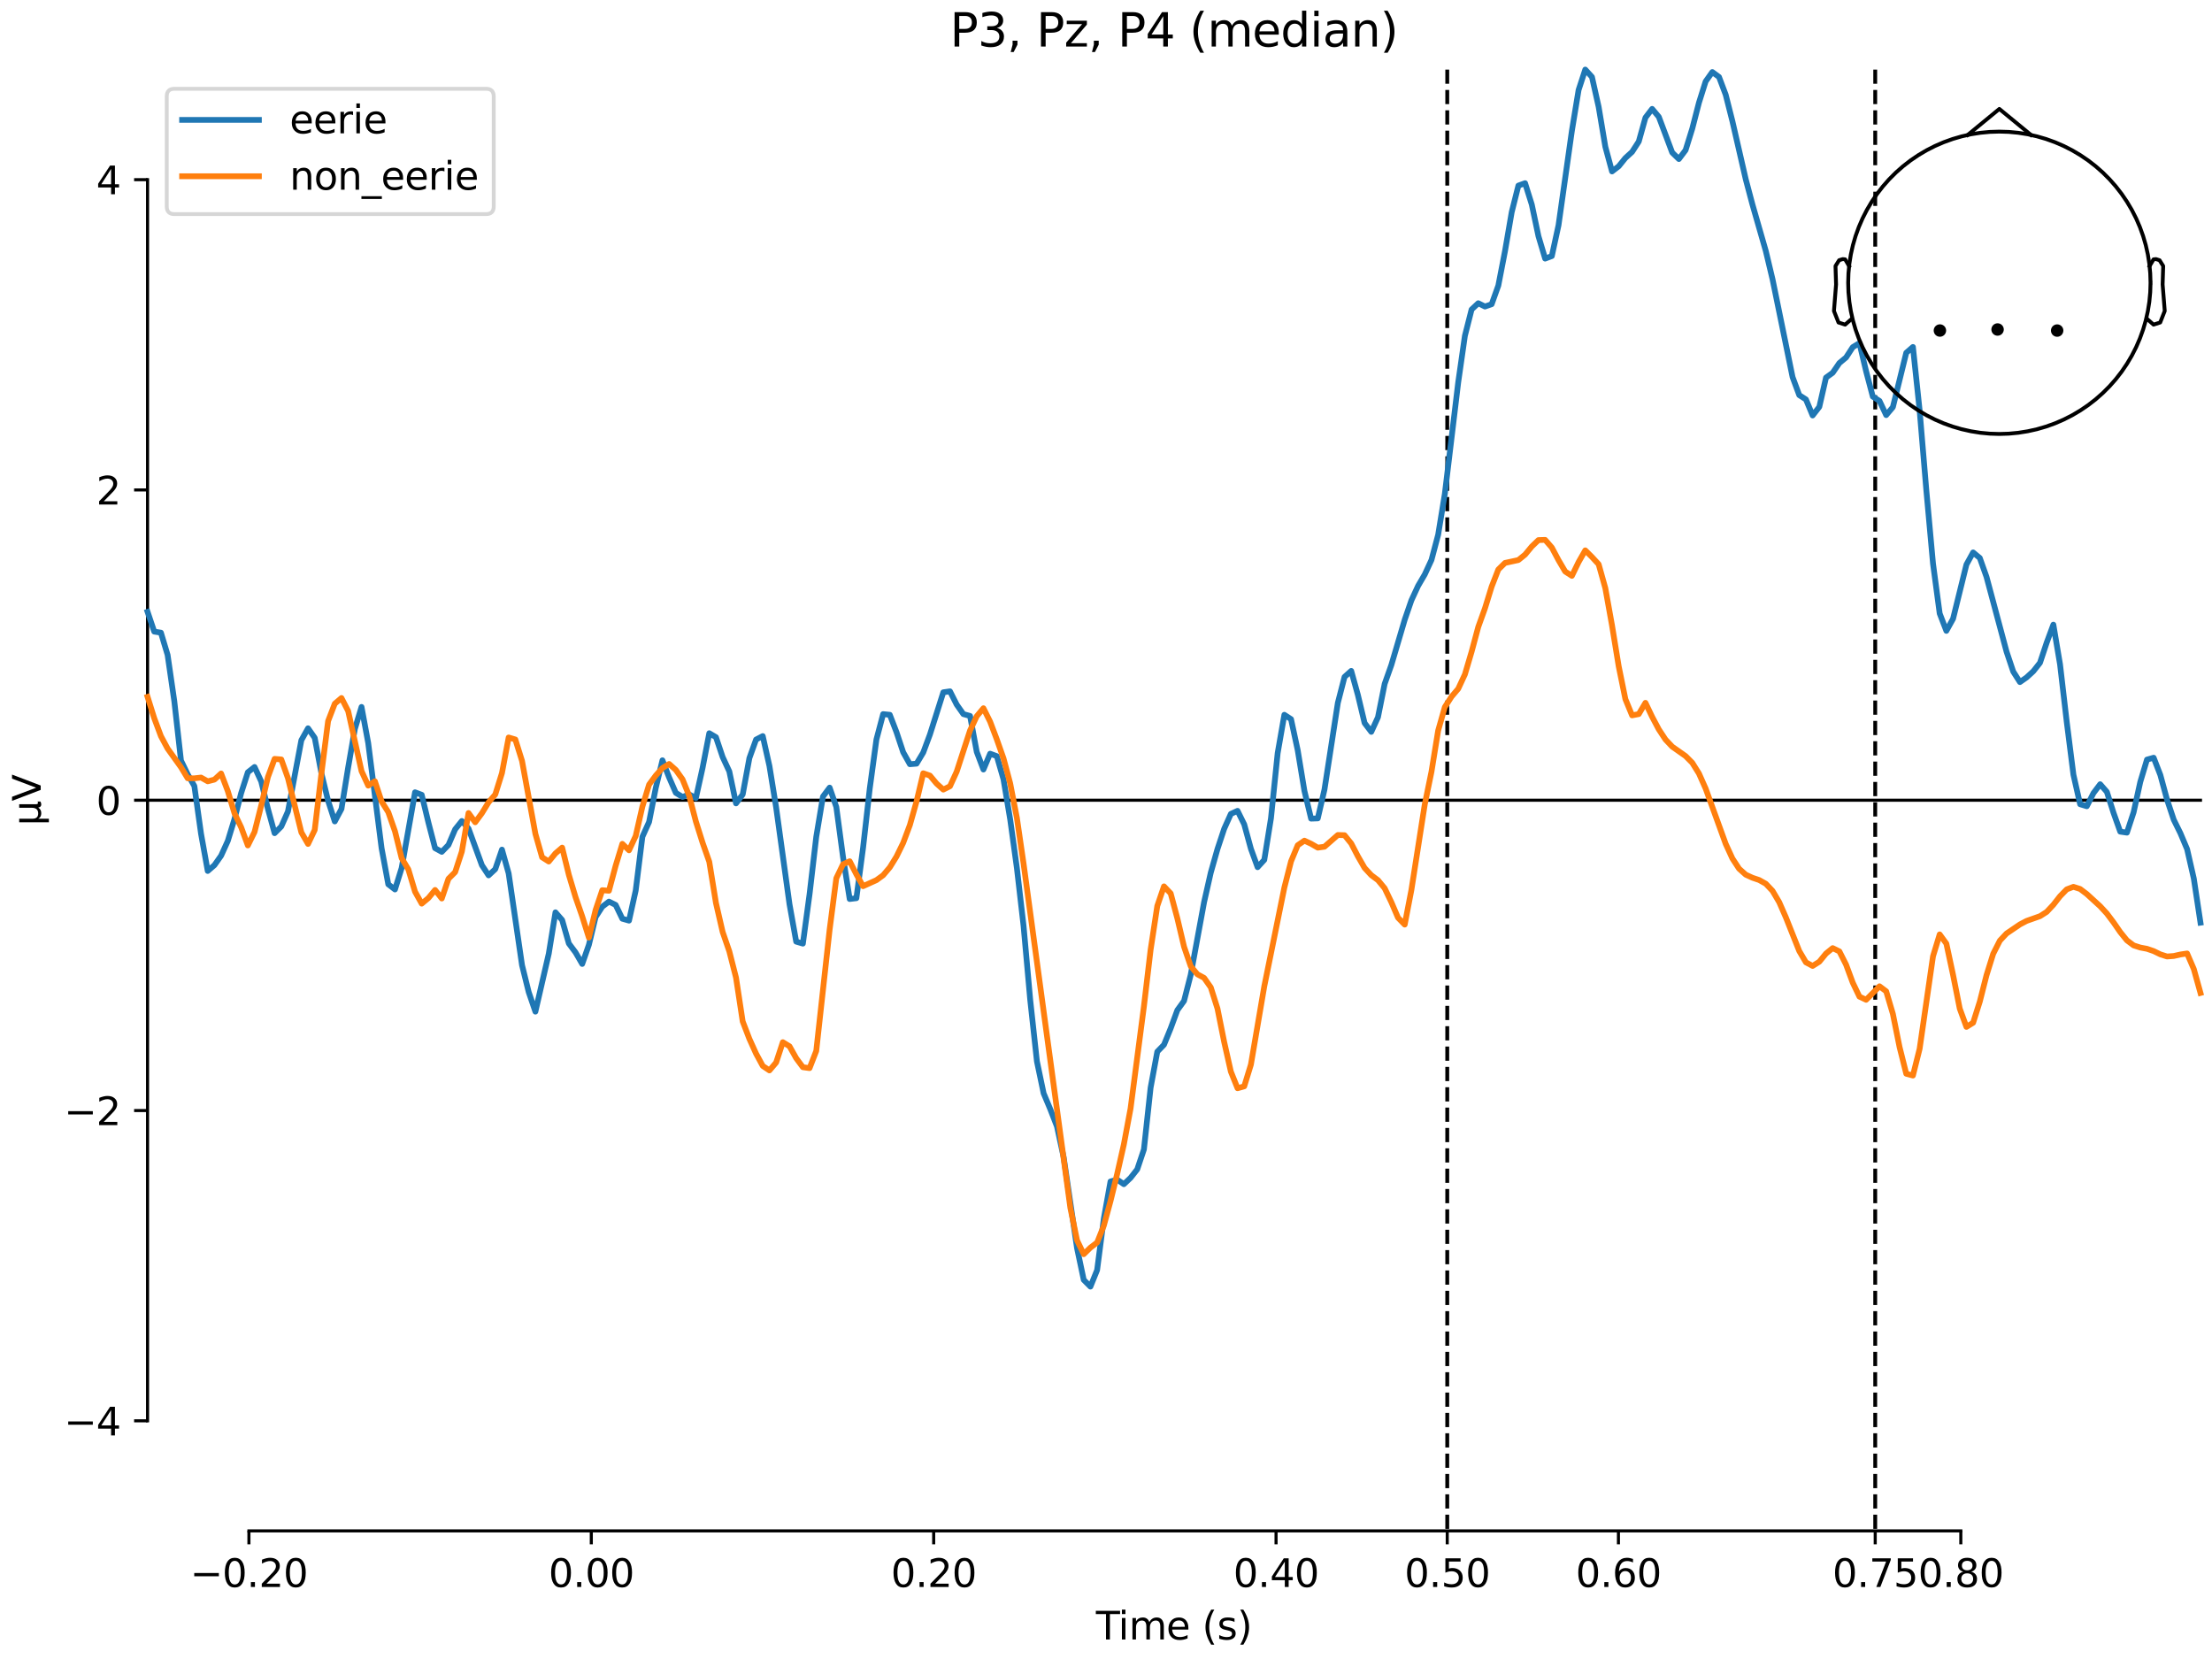 <?xml version="1.0" encoding="utf-8" standalone="no"?>
<!DOCTYPE svg PUBLIC "-//W3C//DTD SVG 1.1//EN"
  "http://www.w3.org/Graphics/SVG/1.1/DTD/svg11.dtd">
<svg xmlns:xlink="http://www.w3.org/1999/xlink" width="576pt" height="432pt" viewBox="0 0 576 432" xmlns="http://www.w3.org/2000/svg" version="1.1">
 <defs>
  <style type="text/css">*{stroke-linejoin: round; stroke-linecap: butt}</style>
 </defs>
 <g id="figure_1">
  <g id="patch_1">
   <path d="M 0 432 
L 576 432 
L 576 0 
L 0 0 
z
" style="fill: #ffffff"/>
  </g>
  <g id="axes_1">
   <g id="patch_2">
    <path d="M 38.421 398.644 
L 573 398.644 
L 573 18.118 
L 38.421 18.118 
L 38.421 398.644 
z
" style="fill: none; opacity: 0"/>
   </g>
   <g id="patch_3">
    <path d="M 38.421 369.981 
L 38.421 46.781 
" style="fill: none; stroke: #000000; stroke-width: 0.8; stroke-linejoin: miter; stroke-linecap: square"/>
   </g>
   <g id="LineCollection_1">
    <path d="M 376.86 18.118 
L 376.86 398.644 
" clip-path="url(#pfc89fb66ca)" style="fill: none; stroke-dasharray: 3.7,1.6; stroke-dashoffset: 0; stroke: #000000"/>
    <path d="M 488.303 18.118 
L 488.303 398.644 
" clip-path="url(#pfc89fb66ca)" style="fill: none; stroke-dasharray: 3.7,1.6; stroke-dashoffset: 0; stroke: #000000"/>
   </g>
   <g id="matplotlib.axis_1">
    <g id="xtick_1">
     <g id="line2d_1">
      <defs>
       <path id="m3e95c8afb5" d="M 0 0 
L 0 3.5 
" style="stroke: #000000; stroke-width: 0.8"/>
      </defs>
      <g>
       <use xlink:href="#m3e95c8afb5" x="64.819" y="398.644" style="stroke: #000000; stroke-width: 0.8"/>
      </g>
     </g>
     <g id="text_1">
      <!-- −0.20 -->
      <g transform="translate(49.496 413.242) scale(0.1 -0.1)">
       <defs>
        <path id="DejaVuSans-2212" d="M 678 2272 
L 4684 2272 
L 4684 1741 
L 678 1741 
L 678 2272 
z
" transform="scale(0.016)"/>
        <path id="DejaVuSans-30" d="M 2034 4250 
Q 1547 4250 1301 3770 
Q 1056 3291 1056 2328 
Q 1056 1369 1301 889 
Q 1547 409 2034 409 
Q 2525 409 2770 889 
Q 3016 1369 3016 2328 
Q 3016 3291 2770 3770 
Q 2525 4250 2034 4250 
z
M 2034 4750 
Q 2819 4750 3233 4129 
Q 3647 3509 3647 2328 
Q 3647 1150 3233 529 
Q 2819 -91 2034 -91 
Q 1250 -91 836 529 
Q 422 1150 422 2328 
Q 422 3509 836 4129 
Q 1250 4750 2034 4750 
z
" transform="scale(0.016)"/>
        <path id="DejaVuSans-2e" d="M 684 794 
L 1344 794 
L 1344 0 
L 684 0 
L 684 794 
z
" transform="scale(0.016)"/>
        <path id="DejaVuSans-32" d="M 1228 531 
L 3431 531 
L 3431 0 
L 469 0 
L 469 531 
Q 828 903 1448 1529 
Q 2069 2156 2228 2338 
Q 2531 2678 2651 2914 
Q 2772 3150 2772 3378 
Q 2772 3750 2511 3984 
Q 2250 4219 1831 4219 
Q 1534 4219 1204 4116 
Q 875 4013 500 3803 
L 500 4441 
Q 881 4594 1212 4672 
Q 1544 4750 1819 4750 
Q 2544 4750 2975 4387 
Q 3406 4025 3406 3419 
Q 3406 3131 3298 2873 
Q 3191 2616 2906 2266 
Q 2828 2175 2409 1742 
Q 1991 1309 1228 531 
z
" transform="scale(0.016)"/>
       </defs>
       <use xlink:href="#DejaVuSans-2212"/>
       <use xlink:href="#DejaVuSans-30" transform="translate(83.789 0)"/>
       <use xlink:href="#DejaVuSans-2e" transform="translate(147.412 0)"/>
       <use xlink:href="#DejaVuSans-32" transform="translate(179.199 0)"/>
       <use xlink:href="#DejaVuSans-30" transform="translate(242.822 0)"/>
      </g>
     </g>
    </g>
    <g id="xtick_2">
     <g id="line2d_2">
      <g>
       <use xlink:href="#m3e95c8afb5" x="153.973" y="398.644" style="stroke: #000000; stroke-width: 0.8"/>
      </g>
     </g>
     <g id="text_2">
      <!-- 0.00 -->
      <g transform="translate(142.84 413.242) scale(0.1 -0.1)">
       <use xlink:href="#DejaVuSans-30"/>
       <use xlink:href="#DejaVuSans-2e" transform="translate(63.623 0)"/>
       <use xlink:href="#DejaVuSans-30" transform="translate(95.41 0)"/>
       <use xlink:href="#DejaVuSans-30" transform="translate(159.033 0)"/>
      </g>
     </g>
    </g>
    <g id="xtick_3">
     <g id="line2d_3">
      <g>
       <use xlink:href="#m3e95c8afb5" x="243.128" y="398.644" style="stroke: #000000; stroke-width: 0.8"/>
      </g>
     </g>
     <g id="text_3">
      <!-- 0.20 -->
      <g transform="translate(231.995 413.242) scale(0.1 -0.1)">
       <use xlink:href="#DejaVuSans-30"/>
       <use xlink:href="#DejaVuSans-2e" transform="translate(63.623 0)"/>
       <use xlink:href="#DejaVuSans-32" transform="translate(95.41 0)"/>
       <use xlink:href="#DejaVuSans-30" transform="translate(159.033 0)"/>
      </g>
     </g>
    </g>
    <g id="xtick_4">
     <g id="line2d_4">
      <g>
       <use xlink:href="#m3e95c8afb5" x="332.282" y="398.644" style="stroke: #000000; stroke-width: 0.8"/>
      </g>
     </g>
     <g id="text_4">
      <!-- 0.40 -->
      <g transform="translate(321.15 413.242) scale(0.1 -0.1)">
       <defs>
        <path id="DejaVuSans-34" d="M 2419 4116 
L 825 1625 
L 2419 1625 
L 2419 4116 
z
M 2253 4666 
L 3047 4666 
L 3047 1625 
L 3713 1625 
L 3713 1100 
L 3047 1100 
L 3047 0 
L 2419 0 
L 2419 1100 
L 313 1100 
L 313 1709 
L 2253 4666 
z
" transform="scale(0.016)"/>
       </defs>
       <use xlink:href="#DejaVuSans-30"/>
       <use xlink:href="#DejaVuSans-2e" transform="translate(63.623 0)"/>
       <use xlink:href="#DejaVuSans-34" transform="translate(95.41 0)"/>
       <use xlink:href="#DejaVuSans-30" transform="translate(159.033 0)"/>
      </g>
     </g>
    </g>
    <g id="xtick_5">
     <g id="line2d_5">
      <g>
       <use xlink:href="#m3e95c8afb5" x="376.86" y="398.644" style="stroke: #000000; stroke-width: 0.8"/>
      </g>
     </g>
     <g id="text_5">
      <!-- 0.50 -->
      <g transform="translate(365.727 413.242) scale(0.1 -0.1)">
       <defs>
        <path id="DejaVuSans-35" d="M 691 4666 
L 3169 4666 
L 3169 4134 
L 1269 4134 
L 1269 2991 
Q 1406 3038 1543 3061 
Q 1681 3084 1819 3084 
Q 2600 3084 3056 2656 
Q 3513 2228 3513 1497 
Q 3513 744 3044 326 
Q 2575 -91 1722 -91 
Q 1428 -91 1123 -41 
Q 819 9 494 109 
L 494 744 
Q 775 591 1075 516 
Q 1375 441 1709 441 
Q 2250 441 2565 725 
Q 2881 1009 2881 1497 
Q 2881 1984 2565 2268 
Q 2250 2553 1709 2553 
Q 1456 2553 1204 2497 
Q 953 2441 691 2322 
L 691 4666 
z
" transform="scale(0.016)"/>
       </defs>
       <use xlink:href="#DejaVuSans-30"/>
       <use xlink:href="#DejaVuSans-2e" transform="translate(63.623 0)"/>
       <use xlink:href="#DejaVuSans-35" transform="translate(95.41 0)"/>
       <use xlink:href="#DejaVuSans-30" transform="translate(159.033 0)"/>
      </g>
     </g>
    </g>
    <g id="xtick_6">
     <g id="line2d_6">
      <g>
       <use xlink:href="#m3e95c8afb5" x="421.437" y="398.644" style="stroke: #000000; stroke-width: 0.8"/>
      </g>
     </g>
     <g id="text_6">
      <!-- 0.60 -->
      <g transform="translate(410.304 413.242) scale(0.1 -0.1)">
       <defs>
        <path id="DejaVuSans-36" d="M 2113 2584 
Q 1688 2584 1439 2293 
Q 1191 2003 1191 1497 
Q 1191 994 1439 701 
Q 1688 409 2113 409 
Q 2538 409 2786 701 
Q 3034 994 3034 1497 
Q 3034 2003 2786 2293 
Q 2538 2584 2113 2584 
z
M 3366 4563 
L 3366 3988 
Q 3128 4100 2886 4159 
Q 2644 4219 2406 4219 
Q 1781 4219 1451 3797 
Q 1122 3375 1075 2522 
Q 1259 2794 1537 2939 
Q 1816 3084 2150 3084 
Q 2853 3084 3261 2657 
Q 3669 2231 3669 1497 
Q 3669 778 3244 343 
Q 2819 -91 2113 -91 
Q 1303 -91 875 529 
Q 447 1150 447 2328 
Q 447 3434 972 4092 
Q 1497 4750 2381 4750 
Q 2619 4750 2861 4703 
Q 3103 4656 3366 4563 
z
" transform="scale(0.016)"/>
       </defs>
       <use xlink:href="#DejaVuSans-30"/>
       <use xlink:href="#DejaVuSans-2e" transform="translate(63.623 0)"/>
       <use xlink:href="#DejaVuSans-36" transform="translate(95.41 0)"/>
       <use xlink:href="#DejaVuSans-30" transform="translate(159.033 0)"/>
      </g>
     </g>
    </g>
    <g id="xtick_7">
     <g id="line2d_7">
      <g>
       <use xlink:href="#m3e95c8afb5" x="488.303" y="398.644" style="stroke: #000000; stroke-width: 0.8"/>
      </g>
     </g>
     <g id="text_7">
      <!-- 0.75 -->
      <g transform="translate(477.17 413.242) scale(0.1 -0.1)">
       <defs>
        <path id="DejaVuSans-37" d="M 525 4666 
L 3525 4666 
L 3525 4397 
L 1831 0 
L 1172 0 
L 2766 4134 
L 525 4134 
L 525 4666 
z
" transform="scale(0.016)"/>
       </defs>
       <use xlink:href="#DejaVuSans-30"/>
       <use xlink:href="#DejaVuSans-2e" transform="translate(63.623 0)"/>
       <use xlink:href="#DejaVuSans-37" transform="translate(95.41 0)"/>
       <use xlink:href="#DejaVuSans-35" transform="translate(159.033 0)"/>
      </g>
     </g>
    </g>
    <g id="xtick_8">
     <g id="line2d_8">
      <g>
       <use xlink:href="#m3e95c8afb5" x="510.592" y="398.644" style="stroke: #000000; stroke-width: 0.8"/>
      </g>
     </g>
     <g id="text_8">
      <!-- 0.80 -->
      <g transform="translate(499.459 413.242) scale(0.1 -0.1)">
       <defs>
        <path id="DejaVuSans-38" d="M 2034 2216 
Q 1584 2216 1326 1975 
Q 1069 1734 1069 1313 
Q 1069 891 1326 650 
Q 1584 409 2034 409 
Q 2484 409 2743 651 
Q 3003 894 3003 1313 
Q 3003 1734 2745 1975 
Q 2488 2216 2034 2216 
z
M 1403 2484 
Q 997 2584 770 2862 
Q 544 3141 544 3541 
Q 544 4100 942 4425 
Q 1341 4750 2034 4750 
Q 2731 4750 3128 4425 
Q 3525 4100 3525 3541 
Q 3525 3141 3298 2862 
Q 3072 2584 2669 2484 
Q 3125 2378 3379 2068 
Q 3634 1759 3634 1313 
Q 3634 634 3220 271 
Q 2806 -91 2034 -91 
Q 1263 -91 848 271 
Q 434 634 434 1313 
Q 434 1759 690 2068 
Q 947 2378 1403 2484 
z
M 1172 3481 
Q 1172 3119 1398 2916 
Q 1625 2713 2034 2713 
Q 2441 2713 2670 2916 
Q 2900 3119 2900 3481 
Q 2900 3844 2670 4047 
Q 2441 4250 2034 4250 
Q 1625 4250 1398 4047 
Q 1172 3844 1172 3481 
z
" transform="scale(0.016)"/>
       </defs>
       <use xlink:href="#DejaVuSans-30"/>
       <use xlink:href="#DejaVuSans-2e" transform="translate(63.623 0)"/>
       <use xlink:href="#DejaVuSans-38" transform="translate(95.41 0)"/>
       <use xlink:href="#DejaVuSans-30" transform="translate(159.033 0)"/>
      </g>
     </g>
    </g>
    <g id="text_9">
     <!-- Time (s) -->
     <g transform="translate(285.381 426.92) scale(0.1 -0.1)">
      <defs>
       <path id="DejaVuSans-54" d="M -19 4666 
L 3928 4666 
L 3928 4134 
L 2272 4134 
L 2272 0 
L 1638 0 
L 1638 4134 
L -19 4134 
L -19 4666 
z
" transform="scale(0.016)"/>
       <path id="DejaVuSans-69" d="M 603 3500 
L 1178 3500 
L 1178 0 
L 603 0 
L 603 3500 
z
M 603 4863 
L 1178 4863 
L 1178 4134 
L 603 4134 
L 603 4863 
z
" transform="scale(0.016)"/>
       <path id="DejaVuSans-6d" d="M 3328 2828 
Q 3544 3216 3844 3400 
Q 4144 3584 4550 3584 
Q 5097 3584 5394 3201 
Q 5691 2819 5691 2113 
L 5691 0 
L 5113 0 
L 5113 2094 
Q 5113 2597 4934 2840 
Q 4756 3084 4391 3084 
Q 3944 3084 3684 2787 
Q 3425 2491 3425 1978 
L 3425 0 
L 2847 0 
L 2847 2094 
Q 2847 2600 2669 2842 
Q 2491 3084 2119 3084 
Q 1678 3084 1418 2786 
Q 1159 2488 1159 1978 
L 1159 0 
L 581 0 
L 581 3500 
L 1159 3500 
L 1159 2956 
Q 1356 3278 1631 3431 
Q 1906 3584 2284 3584 
Q 2666 3584 2933 3390 
Q 3200 3197 3328 2828 
z
" transform="scale(0.016)"/>
       <path id="DejaVuSans-65" d="M 3597 1894 
L 3597 1613 
L 953 1613 
Q 991 1019 1311 708 
Q 1631 397 2203 397 
Q 2534 397 2845 478 
Q 3156 559 3463 722 
L 3463 178 
Q 3153 47 2828 -22 
Q 2503 -91 2169 -91 
Q 1331 -91 842 396 
Q 353 884 353 1716 
Q 353 2575 817 3079 
Q 1281 3584 2069 3584 
Q 2775 3584 3186 3129 
Q 3597 2675 3597 1894 
z
M 3022 2063 
Q 3016 2534 2758 2815 
Q 2500 3097 2075 3097 
Q 1594 3097 1305 2825 
Q 1016 2553 972 2059 
L 3022 2063 
z
" transform="scale(0.016)"/>
       <path id="DejaVuSans-20" transform="scale(0.016)"/>
       <path id="DejaVuSans-28" d="M 1984 4856 
Q 1566 4138 1362 3434 
Q 1159 2731 1159 2009 
Q 1159 1288 1364 580 
Q 1569 -128 1984 -844 
L 1484 -844 
Q 1016 -109 783 600 
Q 550 1309 550 2009 
Q 550 2706 781 3412 
Q 1013 4119 1484 4856 
L 1984 4856 
z
" transform="scale(0.016)"/>
       <path id="DejaVuSans-73" d="M 2834 3397 
L 2834 2853 
Q 2591 2978 2328 3040 
Q 2066 3103 1784 3103 
Q 1356 3103 1142 2972 
Q 928 2841 928 2578 
Q 928 2378 1081 2264 
Q 1234 2150 1697 2047 
L 1894 2003 
Q 2506 1872 2764 1633 
Q 3022 1394 3022 966 
Q 3022 478 2636 193 
Q 2250 -91 1575 -91 
Q 1294 -91 989 -36 
Q 684 19 347 128 
L 347 722 
Q 666 556 975 473 
Q 1284 391 1588 391 
Q 1994 391 2212 530 
Q 2431 669 2431 922 
Q 2431 1156 2273 1281 
Q 2116 1406 1581 1522 
L 1381 1569 
Q 847 1681 609 1914 
Q 372 2147 372 2553 
Q 372 3047 722 3315 
Q 1072 3584 1716 3584 
Q 2034 3584 2315 3537 
Q 2597 3491 2834 3397 
z
" transform="scale(0.016)"/>
       <path id="DejaVuSans-29" d="M 513 4856 
L 1013 4856 
Q 1481 4119 1714 3412 
Q 1947 2706 1947 2009 
Q 1947 1309 1714 600 
Q 1481 -109 1013 -844 
L 513 -844 
Q 928 -128 1133 580 
Q 1338 1288 1338 2009 
Q 1338 2731 1133 3434 
Q 928 4138 513 4856 
z
" transform="scale(0.016)"/>
      </defs>
      <use xlink:href="#DejaVuSans-54"/>
      <use xlink:href="#DejaVuSans-69" transform="translate(57.959 0)"/>
      <use xlink:href="#DejaVuSans-6d" transform="translate(85.742 0)"/>
      <use xlink:href="#DejaVuSans-65" transform="translate(183.154 0)"/>
      <use xlink:href="#DejaVuSans-20" transform="translate(244.678 0)"/>
      <use xlink:href="#DejaVuSans-28" transform="translate(276.465 0)"/>
      <use xlink:href="#DejaVuSans-73" transform="translate(315.479 0)"/>
      <use xlink:href="#DejaVuSans-29" transform="translate(367.578 0)"/>
     </g>
    </g>
   </g>
   <g id="matplotlib.axis_2">
    <g id="ytick_1">
     <g id="line2d_9">
      <defs>
       <path id="mf2bc40a964" d="M 0 0 
L -3.5 0 
" style="stroke: #000000; stroke-width: 0.8"/>
      </defs>
      <g>
       <use xlink:href="#mf2bc40a964" x="38.421" y="369.981" style="stroke: #000000; stroke-width: 0.8"/>
      </g>
     </g>
     <g id="text_10">
      <!-- −4 -->
      <g transform="translate(16.678 373.781) scale(0.1 -0.1)">
       <use xlink:href="#DejaVuSans-2212"/>
       <use xlink:href="#DejaVuSans-34" transform="translate(83.789 0)"/>
      </g>
     </g>
    </g>
    <g id="ytick_2">
     <g id="line2d_10">
      <g>
       <use xlink:href="#mf2bc40a964" x="38.421" y="289.181" style="stroke: #000000; stroke-width: 0.8"/>
      </g>
     </g>
     <g id="text_11">
      <!-- −2 -->
      <g transform="translate(16.678 292.98) scale(0.1 -0.1)">
       <use xlink:href="#DejaVuSans-2212"/>
       <use xlink:href="#DejaVuSans-32" transform="translate(83.789 0)"/>
      </g>
     </g>
    </g>
    <g id="ytick_3">
     <g id="line2d_11">
      <g>
       <use xlink:href="#mf2bc40a964" x="38.421" y="208.381" style="stroke: #000000; stroke-width: 0.8"/>
      </g>
     </g>
     <g id="text_12">
      <!-- 0 -->
      <g transform="translate(25.058 212.18) scale(0.1 -0.1)">
       <use xlink:href="#DejaVuSans-30"/>
      </g>
     </g>
    </g>
    <g id="ytick_4">
     <g id="line2d_12">
      <g>
       <use xlink:href="#mf2bc40a964" x="38.421" y="127.581" style="stroke: #000000; stroke-width: 0.8"/>
      </g>
     </g>
     <g id="text_13">
      <!-- 2 -->
      <g transform="translate(25.058 131.38) scale(0.1 -0.1)">
       <use xlink:href="#DejaVuSans-32"/>
      </g>
     </g>
    </g>
    <g id="ytick_5">
     <g id="line2d_13">
      <g>
       <use xlink:href="#mf2bc40a964" x="38.421" y="46.781" style="stroke: #000000; stroke-width: 0.8"/>
      </g>
     </g>
     <g id="text_14">
      <!-- 4 -->
      <g transform="translate(25.058 50.58) scale(0.1 -0.1)">
       <use xlink:href="#DejaVuSans-34"/>
      </g>
     </g>
    </g>
    <g id="text_15">
     <!-- µV -->
     <g transform="translate(10.599 214.982) rotate(-90) scale(0.1 -0.1)">
      <defs>
       <path id="DejaVuSans-b5" d="M 544 -1331 
L 544 3500 
L 1119 3500 
L 1119 1325 
Q 1119 872 1334 640 
Q 1550 409 1972 409 
Q 2434 409 2667 671 
Q 2900 934 2900 1459 
L 2900 3500 
L 3475 3500 
L 3475 806 
Q 3475 619 3529 530 
Q 3584 441 3700 441 
Q 3728 441 3778 458 
Q 3828 475 3916 513 
L 3916 50 
Q 3788 -22 3673 -56 
Q 3559 -91 3450 -91 
Q 3234 -91 3106 31 
Q 2978 153 2931 403 
Q 2775 156 2548 32 
Q 2322 -91 2016 -91 
Q 1697 -91 1473 31 
Q 1250 153 1119 397 
L 1119 -1331 
L 544 -1331 
z
" transform="scale(0.016)"/>
       <path id="DejaVuSans-56" d="M 1831 0 
L 50 4666 
L 709 4666 
L 2188 738 
L 3669 4666 
L 4325 4666 
L 2547 0 
L 1831 0 
z
" transform="scale(0.016)"/>
      </defs>
      <use xlink:href="#DejaVuSans-b5"/>
      <use xlink:href="#DejaVuSans-56" transform="translate(63.623 0)"/>
     </g>
    </g>
   </g>
   <g id="patch_4">
    <path d="M 64.819 398.644 
L 510.592 398.644 
" style="fill: none; stroke: #000000; stroke-width: 0.8; stroke-linejoin: miter; stroke-linecap: square"/>
   </g>
   <g id="patch_5">
    <path d="M 38.421 208.381 
L 573 208.381 
" style="fill: none; stroke: #000000; stroke-width: 0.8; stroke-linejoin: miter; stroke-linecap: square"/>
   </g>
   <g id="text_16">
    <!-- P3, Pz, P4 (median) -->
    <g transform="translate(247.365 12.118) scale(0.12 -0.12)">
     <defs>
      <path id="DejaVuSans-50" d="M 1259 4147 
L 1259 2394 
L 2053 2394 
Q 2494 2394 2734 2622 
Q 2975 2850 2975 3272 
Q 2975 3691 2734 3919 
Q 2494 4147 2053 4147 
L 1259 4147 
z
M 628 4666 
L 2053 4666 
Q 2838 4666 3239 4311 
Q 3641 3956 3641 3272 
Q 3641 2581 3239 2228 
Q 2838 1875 2053 1875 
L 1259 1875 
L 1259 0 
L 628 0 
L 628 4666 
z
" transform="scale(0.016)"/>
      <path id="DejaVuSans-33" d="M 2597 2516 
Q 3050 2419 3304 2112 
Q 3559 1806 3559 1356 
Q 3559 666 3084 287 
Q 2609 -91 1734 -91 
Q 1441 -91 1130 -33 
Q 819 25 488 141 
L 488 750 
Q 750 597 1062 519 
Q 1375 441 1716 441 
Q 2309 441 2620 675 
Q 2931 909 2931 1356 
Q 2931 1769 2642 2001 
Q 2353 2234 1838 2234 
L 1294 2234 
L 1294 2753 
L 1863 2753 
Q 2328 2753 2575 2939 
Q 2822 3125 2822 3475 
Q 2822 3834 2567 4026 
Q 2313 4219 1838 4219 
Q 1578 4219 1281 4162 
Q 984 4106 628 3988 
L 628 4550 
Q 988 4650 1302 4700 
Q 1616 4750 1894 4750 
Q 2613 4750 3031 4423 
Q 3450 4097 3450 3541 
Q 3450 3153 3228 2886 
Q 3006 2619 2597 2516 
z
" transform="scale(0.016)"/>
      <path id="DejaVuSans-2c" d="M 750 794 
L 1409 794 
L 1409 256 
L 897 -744 
L 494 -744 
L 750 256 
L 750 794 
z
" transform="scale(0.016)"/>
      <path id="DejaVuSans-7a" d="M 353 3500 
L 3084 3500 
L 3084 2975 
L 922 459 
L 3084 459 
L 3084 0 
L 275 0 
L 275 525 
L 2438 3041 
L 353 3041 
L 353 3500 
z
" transform="scale(0.016)"/>
      <path id="DejaVuSans-64" d="M 2906 2969 
L 2906 4863 
L 3481 4863 
L 3481 0 
L 2906 0 
L 2906 525 
Q 2725 213 2448 61 
Q 2172 -91 1784 -91 
Q 1150 -91 751 415 
Q 353 922 353 1747 
Q 353 2572 751 3078 
Q 1150 3584 1784 3584 
Q 2172 3584 2448 3432 
Q 2725 3281 2906 2969 
z
M 947 1747 
Q 947 1113 1208 752 
Q 1469 391 1925 391 
Q 2381 391 2643 752 
Q 2906 1113 2906 1747 
Q 2906 2381 2643 2742 
Q 2381 3103 1925 3103 
Q 1469 3103 1208 2742 
Q 947 2381 947 1747 
z
" transform="scale(0.016)"/>
      <path id="DejaVuSans-61" d="M 2194 1759 
Q 1497 1759 1228 1600 
Q 959 1441 959 1056 
Q 959 750 1161 570 
Q 1363 391 1709 391 
Q 2188 391 2477 730 
Q 2766 1069 2766 1631 
L 2766 1759 
L 2194 1759 
z
M 3341 1997 
L 3341 0 
L 2766 0 
L 2766 531 
Q 2569 213 2275 61 
Q 1981 -91 1556 -91 
Q 1019 -91 701 211 
Q 384 513 384 1019 
Q 384 1609 779 1909 
Q 1175 2209 1959 2209 
L 2766 2209 
L 2766 2266 
Q 2766 2663 2505 2880 
Q 2244 3097 1772 3097 
Q 1472 3097 1187 3025 
Q 903 2953 641 2809 
L 641 3341 
Q 956 3463 1253 3523 
Q 1550 3584 1831 3584 
Q 2591 3584 2966 3190 
Q 3341 2797 3341 1997 
z
" transform="scale(0.016)"/>
      <path id="DejaVuSans-6e" d="M 3513 2113 
L 3513 0 
L 2938 0 
L 2938 2094 
Q 2938 2591 2744 2837 
Q 2550 3084 2163 3084 
Q 1697 3084 1428 2787 
Q 1159 2491 1159 1978 
L 1159 0 
L 581 0 
L 581 3500 
L 1159 3500 
L 1159 2956 
Q 1366 3272 1645 3428 
Q 1925 3584 2291 3584 
Q 2894 3584 3203 3211 
Q 3513 2838 3513 2113 
z
" transform="scale(0.016)"/>
     </defs>
     <use xlink:href="#DejaVuSans-50"/>
     <use xlink:href="#DejaVuSans-33" transform="translate(60.303 0)"/>
     <use xlink:href="#DejaVuSans-2c" transform="translate(123.926 0)"/>
     <use xlink:href="#DejaVuSans-20" transform="translate(155.713 0)"/>
     <use xlink:href="#DejaVuSans-50" transform="translate(187.5 0)"/>
     <use xlink:href="#DejaVuSans-7a" transform="translate(247.803 0)"/>
     <use xlink:href="#DejaVuSans-2c" transform="translate(300.293 0)"/>
     <use xlink:href="#DejaVuSans-20" transform="translate(332.08 0)"/>
     <use xlink:href="#DejaVuSans-50" transform="translate(363.867 0)"/>
     <use xlink:href="#DejaVuSans-34" transform="translate(424.17 0)"/>
     <use xlink:href="#DejaVuSans-20" transform="translate(487.793 0)"/>
     <use xlink:href="#DejaVuSans-28" transform="translate(519.58 0)"/>
     <use xlink:href="#DejaVuSans-6d" transform="translate(558.594 0)"/>
     <use xlink:href="#DejaVuSans-65" transform="translate(656.006 0)"/>
     <use xlink:href="#DejaVuSans-64" transform="translate(717.529 0)"/>
     <use xlink:href="#DejaVuSans-69" transform="translate(781.006 0)"/>
     <use xlink:href="#DejaVuSans-61" transform="translate(808.789 0)"/>
     <use xlink:href="#DejaVuSans-6e" transform="translate(870.068 0)"/>
     <use xlink:href="#DejaVuSans-29" transform="translate(933.447 0)"/>
    </g>
   </g>
   <g id="legend_1">
    <g id="patch_6">
     <path d="M 45.421 55.753 
L 126.563 55.753 
Q 128.563 55.753 128.563 53.753 
L 128.563 25.118 
Q 128.563 23.118 126.563 23.118 
L 45.421 23.118 
Q 43.421 23.118 43.421 25.118 
L 43.421 53.753 
Q 43.421 55.753 45.421 55.753 
z
" style="fill: #ffffff; opacity: 0.8; stroke: #cccccc; stroke-linejoin: miter"/>
    </g>
    <g id="line2d_14">
     <path d="M 47.421 31.217 
L 57.421 31.217 
L 67.421 31.217 
" style="fill: none; stroke: #1f77b4; stroke-width: 1.5; stroke-linecap: square"/>
    </g>
    <g id="text_17">
     <!-- eerie -->
     <g transform="translate(75.421 34.717) scale(0.1 -0.1)">
      <defs>
       <path id="DejaVuSans-72" d="M 2631 2963 
Q 2534 3019 2420 3045 
Q 2306 3072 2169 3072 
Q 1681 3072 1420 2755 
Q 1159 2438 1159 1844 
L 1159 0 
L 581 0 
L 581 3500 
L 1159 3500 
L 1159 2956 
Q 1341 3275 1631 3429 
Q 1922 3584 2338 3584 
Q 2397 3584 2469 3576 
Q 2541 3569 2628 3553 
L 2631 2963 
z
" transform="scale(0.016)"/>
      </defs>
      <use xlink:href="#DejaVuSans-65"/>
      <use xlink:href="#DejaVuSans-65" transform="translate(61.523 0)"/>
      <use xlink:href="#DejaVuSans-72" transform="translate(123.047 0)"/>
      <use xlink:href="#DejaVuSans-69" transform="translate(164.16 0)"/>
      <use xlink:href="#DejaVuSans-65" transform="translate(191.943 0)"/>
     </g>
    </g>
    <g id="line2d_15">
     <path d="M 47.421 45.895 
L 57.421 45.895 
L 67.421 45.895 
" style="fill: none; stroke: #ff7f0e; stroke-width: 1.5; stroke-linecap: square"/>
    </g>
    <g id="text_18">
     <!-- non_eerie -->
     <g transform="translate(75.421 49.395) scale(0.1 -0.1)">
      <defs>
       <path id="DejaVuSans-6f" d="M 1959 3097 
Q 1497 3097 1228 2736 
Q 959 2375 959 1747 
Q 959 1119 1226 758 
Q 1494 397 1959 397 
Q 2419 397 2687 759 
Q 2956 1122 2956 1747 
Q 2956 2369 2687 2733 
Q 2419 3097 1959 3097 
z
M 1959 3584 
Q 2709 3584 3137 3096 
Q 3566 2609 3566 1747 
Q 3566 888 3137 398 
Q 2709 -91 1959 -91 
Q 1206 -91 779 398 
Q 353 888 353 1747 
Q 353 2609 779 3096 
Q 1206 3584 1959 3584 
z
" transform="scale(0.016)"/>
       <path id="DejaVuSans-5f" d="M 3263 -1063 
L 3263 -1509 
L -63 -1509 
L -63 -1063 
L 3263 -1063 
z
" transform="scale(0.016)"/>
      </defs>
      <use xlink:href="#DejaVuSans-6e"/>
      <use xlink:href="#DejaVuSans-6f" transform="translate(63.379 0)"/>
      <use xlink:href="#DejaVuSans-6e" transform="translate(124.561 0)"/>
      <use xlink:href="#DejaVuSans-5f" transform="translate(187.939 0)"/>
      <use xlink:href="#DejaVuSans-65" transform="translate(237.939 0)"/>
      <use xlink:href="#DejaVuSans-65" transform="translate(299.463 0)"/>
      <use xlink:href="#DejaVuSans-72" transform="translate(360.986 0)"/>
      <use xlink:href="#DejaVuSans-69" transform="translate(402.1 0)"/>
      <use xlink:href="#DejaVuSans-65" transform="translate(429.883 0)"/>
     </g>
    </g>
   </g>
   <g id="line2d_16">
    <path d="M 38.421 159.313 
L 40.162 164.468 
L 41.903 164.743 
L 43.644 170.538 
L 45.386 182.56 
L 47.127 198.036 
L 48.868 201.62 
L 50.61 204.679 
L 52.351 217.103 
L 54.092 226.798 
L 55.834 225.292 
L 57.575 222.815 
L 59.316 218.979 
L 61.057 213.285 
L 62.799 206.515 
L 64.54 201.096 
L 66.281 199.723 
L 68.023 203.488 
L 69.764 210.615 
L 71.505 216.96 
L 73.247 215.216 
L 74.988 211.284 
L 78.47 192.757 
L 80.212 189.646 
L 81.953 192.129 
L 83.694 201.375 
L 85.436 208.526 
L 87.177 213.904 
L 88.918 210.641 
L 90.66 199.852 
L 92.401 189.83 
L 94.142 184.085 
L 95.883 193.491 
L 99.366 220.885 
L 101.107 230.274 
L 102.849 231.615 
L 104.59 226.023 
L 108.073 206.309 
L 109.814 206.963 
L 111.555 214.181 
L 113.296 220.865 
L 115.038 221.819 
L 116.779 220.022 
L 118.52 215.951 
L 120.262 213.784 
L 122.003 215.758 
L 125.486 225.296 
L 127.227 227.944 
L 128.968 226.32 
L 130.709 221.236 
L 132.451 227.438 
L 135.933 251.317 
L 137.675 258.343 
L 139.416 263.429 
L 142.899 248.329 
L 144.64 237.572 
L 146.381 239.572 
L 148.122 245.675 
L 149.864 248.007 
L 151.605 251.01 
L 153.346 246.029 
L 155.088 238.807 
L 156.829 236.107 
L 158.57 234.776 
L 160.312 235.636 
L 162.053 239.233 
L 163.794 239.728 
L 165.535 231.889 
L 167.277 217.892 
L 169.018 214.034 
L 170.759 205.179 
L 172.501 197.976 
L 174.242 202.454 
L 175.983 206.456 
L 177.725 207.523 
L 179.466 206.865 
L 181.207 207.825 
L 182.948 199.954 
L 184.69 190.931 
L 186.431 191.954 
L 188.172 197.124 
L 189.914 200.879 
L 191.655 209.2 
L 193.396 206.887 
L 195.138 197.415 
L 196.879 192.576 
L 198.62 191.676 
L 200.361 199.471 
L 202.103 210.245 
L 205.585 235.458 
L 207.327 245.2 
L 209.068 245.715 
L 210.809 232.823 
L 212.551 217.905 
L 214.292 207.426 
L 216.033 205.095 
L 217.774 210.12 
L 219.516 223.135 
L 221.257 234.099 
L 222.998 233.89 
L 224.74 220.772 
L 226.481 205.338 
L 228.222 192.55 
L 229.964 185.953 
L 231.705 186.131 
L 233.446 190.649 
L 235.187 195.884 
L 236.929 198.997 
L 238.67 198.854 
L 240.411 195.95 
L 242.153 191.264 
L 245.635 180.272 
L 247.377 180.019 
L 249.118 183.471 
L 250.859 185.95 
L 252.6 186.425 
L 254.342 195.785 
L 256.083 200.38 
L 257.824 196.258 
L 259.566 196.898 
L 261.307 202.929 
L 263.048 213.351 
L 264.79 225.988 
L 266.531 241.093 
L 268.272 260.419 
L 270.013 276.376 
L 271.755 284.695 
L 273.496 288.841 
L 275.237 293.332 
L 276.979 301.387 
L 280.461 325.027 
L 282.203 333.278 
L 283.944 335.03 
L 285.685 330.732 
L 287.427 317.358 
L 289.168 307.655 
L 290.909 307.174 
L 292.65 308.362 
L 294.392 306.711 
L 296.133 304.493 
L 297.874 299.31 
L 299.616 283.237 
L 301.357 273.854 
L 303.098 272.054 
L 304.84 267.782 
L 306.581 263.042 
L 308.322 260.64 
L 310.063 253.829 
L 313.546 234.9 
L 315.287 227.216 
L 317.029 221.082 
L 318.77 215.827 
L 320.511 211.941 
L 322.253 211.138 
L 323.994 214.66 
L 325.735 221.029 
L 327.476 225.816 
L 329.218 223.908 
L 330.959 213.065 
L 332.7 196.116 
L 334.442 186.128 
L 336.183 187.263 
L 337.924 195.367 
L 339.666 205.936 
L 341.407 213.171 
L 343.148 213.107 
L 344.889 205.607 
L 348.372 183.024 
L 350.113 176.266 
L 351.855 174.7 
L 353.596 180.982 
L 355.337 188.275 
L 357.079 190.573 
L 358.82 186.765 
L 360.561 178.081 
L 362.302 173.169 
L 365.785 161.373 
L 367.526 156.322 
L 369.268 152.561 
L 371.009 149.577 
L 372.75 145.812 
L 374.492 139.245 
L 376.233 128.585 
L 379.715 99.576 
L 381.457 87.44 
L 383.198 80.59 
L 384.939 78.96 
L 386.681 79.822 
L 388.422 79.215 
L 390.163 74.356 
L 391.905 65.36 
L 393.646 55.239 
L 395.387 48.326 
L 397.128 47.7 
L 398.87 53.25 
L 400.611 61.507 
L 402.352 67.339 
L 404.094 66.683 
L 405.835 58.66 
L 409.318 34.047 
L 411.059 23.443 
L 412.8 18.118 
L 414.541 20.037 
L 416.283 27.825 
L 418.024 38.212 
L 419.765 44.641 
L 421.507 43.302 
L 423.248 41.144 
L 424.989 39.561 
L 426.731 36.855 
L 428.472 30.628 
L 430.213 28.354 
L 431.954 30.437 
L 435.437 39.723 
L 437.178 41.415 
L 438.92 39.097 
L 440.661 33.498 
L 442.402 26.747 
L 444.144 21.21 
L 445.885 18.756 
L 447.626 20.04 
L 449.367 24.659 
L 451.109 31.546 
L 454.591 46.69 
L 456.333 53.256 
L 459.815 65.374 
L 461.557 72.69 
L 466.78 98.195 
L 468.522 102.891 
L 470.263 104.012 
L 472.004 108.19 
L 473.746 105.948 
L 475.487 98.329 
L 477.228 97.073 
L 478.97 94.528 
L 480.711 93.09 
L 482.452 90.401 
L 484.193 89.343 
L 485.935 96.692 
L 487.676 103.278 
L 489.417 104.398 
L 491.159 108.092 
L 492.9 106.018 
L 496.383 91.866 
L 498.124 90.347 
L 499.865 106.813 
L 501.606 127.582 
L 503.348 146.733 
L 505.089 159.748 
L 506.83 164.276 
L 508.572 161.13 
L 512.054 147.006 
L 513.796 143.848 
L 515.537 145.3 
L 517.278 150.197 
L 522.502 169.7 
L 524.243 174.882 
L 525.985 177.614 
L 527.726 176.4 
L 529.467 174.801 
L 531.209 172.588 
L 532.95 167.351 
L 534.691 162.656 
L 536.432 173.012 
L 538.174 187.973 
L 539.915 201.736 
L 541.656 209.417 
L 543.398 209.944 
L 545.139 206.519 
L 546.88 204.208 
L 548.622 206.204 
L 550.363 211.672 
L 552.104 216.559 
L 553.845 216.818 
L 555.587 211.524 
L 557.328 203.605 
L 559.069 197.798 
L 560.811 197.309 
L 562.552 201.816 
L 564.293 208.224 
L 566.035 213.447 
L 567.776 216.973 
L 569.517 221.111 
L 571.258 228.744 
L 573 240.263 
L 573 240.263 
" style="fill: none; stroke: #1f77b4; stroke-width: 1.5; stroke-linecap: square"/>
   </g>
   <g id="line2d_17">
    <path d="M 38.421 181.455 
L 40.162 187.014 
L 41.903 191.682 
L 43.644 194.93 
L 47.127 199.78 
L 48.868 202.659 
L 50.61 202.667 
L 52.351 202.473 
L 54.092 203.452 
L 55.834 203.007 
L 57.575 201.412 
L 59.316 205.984 
L 61.057 211.769 
L 62.799 215.431 
L 64.54 220.154 
L 66.281 216.644 
L 68.023 209.753 
L 69.764 202.333 
L 71.505 197.617 
L 73.247 197.759 
L 74.988 202.642 
L 78.47 216.747 
L 80.212 219.762 
L 81.953 216.113 
L 83.694 201.443 
L 85.436 187.765 
L 87.177 183.239 
L 88.918 181.761 
L 90.66 185.155 
L 94.142 200.8 
L 95.883 204.574 
L 97.625 203.444 
L 99.366 208.71 
L 101.107 211.478 
L 102.849 216.459 
L 104.59 223.465 
L 106.331 226.384 
L 108.073 232.195 
L 109.814 235.304 
L 111.555 233.853 
L 113.296 231.742 
L 115.038 233.969 
L 116.779 228.834 
L 118.52 227.101 
L 120.262 221.752 
L 122.003 211.712 
L 123.744 214.115 
L 125.486 211.759 
L 127.227 208.906 
L 128.968 206.88 
L 130.709 201.304 
L 132.451 192.039 
L 134.192 192.555 
L 135.933 198.126 
L 139.416 217.121 
L 141.157 223.233 
L 142.899 224.338 
L 144.64 222.218 
L 146.381 220.719 
L 148.122 227.786 
L 149.864 233.604 
L 151.605 238.617 
L 153.346 244.161 
L 155.088 236.988 
L 156.829 231.807 
L 158.57 231.949 
L 160.312 225.446 
L 162.053 219.737 
L 163.794 221.415 
L 165.535 217.686 
L 167.277 210.04 
L 169.018 204.308 
L 170.759 201.948 
L 172.501 199.995 
L 174.242 198.934 
L 175.983 200.489 
L 177.725 202.933 
L 179.466 207.241 
L 181.207 213.912 
L 182.948 219.435 
L 184.69 224.39 
L 186.431 235.121 
L 188.172 242.678 
L 189.914 247.734 
L 191.655 254.56 
L 193.396 265.986 
L 195.138 270.514 
L 196.879 274.363 
L 198.62 277.572 
L 200.361 278.735 
L 202.103 276.681 
L 203.844 271.385 
L 205.585 272.451 
L 207.327 275.551 
L 209.068 277.9 
L 210.809 278.139 
L 212.551 273.661 
L 216.033 242.079 
L 217.774 228.685 
L 219.516 225.061 
L 221.257 224.268 
L 222.998 227.665 
L 224.74 230.761 
L 228.222 229.182 
L 229.964 227.913 
L 231.705 225.855 
L 233.446 223.044 
L 235.187 219.481 
L 236.929 214.842 
L 238.67 208.681 
L 240.411 201.359 
L 242.153 201.965 
L 243.894 204.049 
L 245.635 205.611 
L 247.377 204.731 
L 249.118 200.934 
L 252.6 190.211 
L 254.342 186.503 
L 256.083 184.421 
L 257.824 187.914 
L 259.566 192.526 
L 261.307 197.464 
L 263.048 203.98 
L 264.79 212.939 
L 266.531 224.871 
L 278.72 314.543 
L 280.461 322.992 
L 282.203 326.588 
L 283.944 324.884 
L 285.685 323.557 
L 287.427 319.171 
L 289.168 312.782 
L 290.909 305.687 
L 292.65 297.998 
L 294.392 288.675 
L 297.874 262.072 
L 299.616 247.317 
L 301.357 235.902 
L 303.098 230.808 
L 304.84 232.636 
L 306.581 239.152 
L 308.322 246.518 
L 310.063 251.603 
L 311.805 253.705 
L 313.546 254.636 
L 315.287 257.116 
L 317.029 262.624 
L 318.77 271.314 
L 320.511 279.035 
L 322.253 283.376 
L 323.994 282.882 
L 325.735 277.213 
L 329.218 256.819 
L 334.442 231.123 
L 336.183 224.294 
L 337.924 220.1 
L 339.666 218.904 
L 341.407 219.719 
L 343.148 220.725 
L 344.889 220.483 
L 348.372 217.431 
L 350.113 217.482 
L 351.855 219.635 
L 353.596 222.981 
L 355.337 226.005 
L 357.079 227.89 
L 358.82 229.191 
L 360.561 231.295 
L 362.302 234.918 
L 364.044 238.973 
L 365.785 240.763 
L 367.526 231.734 
L 371.009 209.444 
L 372.75 200.974 
L 374.492 190.241 
L 376.233 184.114 
L 377.974 181.411 
L 379.715 179.357 
L 381.457 175.611 
L 383.198 169.723 
L 384.939 163.248 
L 386.681 158.404 
L 388.422 152.758 
L 390.163 148.297 
L 391.905 146.584 
L 395.387 145.835 
L 397.128 144.422 
L 398.87 142.309 
L 400.611 140.635 
L 402.352 140.58 
L 404.094 142.58 
L 405.835 145.863 
L 407.576 148.826 
L 409.318 149.953 
L 411.059 146.366 
L 412.8 143.311 
L 414.541 145.04 
L 416.283 146.929 
L 418.024 153.154 
L 419.765 162.85 
L 421.507 173.502 
L 423.248 182.05 
L 424.989 186.28 
L 426.731 185.947 
L 428.472 183.015 
L 430.213 186.656 
L 431.954 189.939 
L 433.696 192.577 
L 435.437 194.424 
L 438.92 196.873 
L 440.661 198.627 
L 442.402 201.42 
L 444.144 205.332 
L 449.367 219.741 
L 451.109 223.541 
L 452.85 226.205 
L 454.591 227.764 
L 456.333 228.564 
L 458.074 229.153 
L 459.815 230.127 
L 461.557 231.97 
L 463.298 234.922 
L 465.039 238.893 
L 468.522 247.643 
L 470.263 250.598 
L 472.004 251.529 
L 473.746 250.431 
L 475.487 248.301 
L 477.228 246.886 
L 478.97 247.739 
L 480.711 251.184 
L 482.452 255.889 
L 484.193 259.52 
L 485.935 260.341 
L 489.417 256.825 
L 491.159 258.134 
L 492.9 264.009 
L 494.641 272.657 
L 496.383 279.602 
L 498.124 280.068 
L 499.865 273.116 
L 503.348 249.019 
L 505.089 243.317 
L 506.83 245.717 
L 508.572 253.854 
L 510.313 262.637 
L 512.054 267.403 
L 513.796 266.32 
L 515.537 260.814 
L 517.278 253.964 
L 519.019 248.375 
L 520.761 244.941 
L 522.502 243.081 
L 525.985 240.718 
L 527.726 239.803 
L 531.209 238.57 
L 532.95 237.461 
L 534.691 235.602 
L 536.432 233.375 
L 538.174 231.587 
L 539.915 230.927 
L 541.656 231.485 
L 543.398 232.801 
L 546.88 235.99 
L 548.622 237.877 
L 550.363 240.193 
L 552.104 242.71 
L 553.845 244.863 
L 555.587 246.177 
L 557.328 246.738 
L 559.069 247.066 
L 560.811 247.663 
L 562.552 248.51 
L 564.293 249.066 
L 566.035 248.936 
L 567.776 248.543 
L 569.517 248.279 
L 571.258 252.32 
L 573 258.566 
L 573 258.566 
" style="fill: none; stroke: #ff7f0e; stroke-width: 1.5; stroke-linecap: square"/>
   </g>
  </g>
  <g id="axes_2">
   <g id="PathCollection_1">
    <defs>
     <path id="C0_0_e9ebc524a2" d="M 0 1.118 
C 0.297 1.118 0.581 1 0.791 0.791 
C 1 0.581 1.118 0.297 1.118 -0 
C 1.118 -0.297 1 -0.581 0.791 -0.791 
C 0.581 -1 0.297 -1.118 0 -1.118 
C -0.297 -1.118 -0.581 -1 -0.791 -0.791 
C -1 -0.581 -1.118 -0.297 -1.118 0 
C -1.118 0.297 -1 0.581 -0.791 0.791 
C -0.581 1 -0.297 1.118 0 1.118 
z
"/>
    </defs>
    <g clip-path="url(#p49ea77c4be)">
     <use xlink:href="#C0_0_e9ebc524a2" x="505.148" y="86.069" style="stroke: #000000"/>
    </g>
    <g clip-path="url(#p49ea77c4be)">
     <use xlink:href="#C0_0_e9ebc524a2" x="535.678" y="86.079" style="stroke: #000000"/>
    </g>
    <g clip-path="url(#p49ea77c4be)">
     <use xlink:href="#C0_0_e9ebc524a2" x="520.166" y="85.801" style="stroke: #000000"/>
    </g>
   </g>
   <g id="matplotlib.axis_3"/>
   <g id="matplotlib.axis_4"/>
   <g id="line2d_18">
    <path d="M 559.993 73.637 
L 559.915 71.165 
L 559.682 68.703 
L 559.295 66.26 
L 558.756 63.846 
L 558.066 61.471 
L 557.228 59.145 
L 556.246 56.875 
L 555.123 54.671 
L 553.864 52.543 
L 552.474 50.497 
L 550.958 48.543 
L 549.323 46.688 
L 547.574 44.939 
L 545.719 43.304 
L 543.765 41.788 
L 541.719 40.398 
L 539.591 39.139 
L 537.387 38.016 
L 535.118 37.034 
L 532.791 36.196 
L 530.416 35.506 
L 528.002 34.967 
L 525.56 34.58 
L 523.097 34.347 
L 520.626 34.27 
L 518.154 34.347 
L 515.692 34.58 
L 513.249 34.967 
L 510.835 35.506 
L 508.461 36.196 
L 506.134 37.034 
L 503.864 38.016 
L 501.66 39.139 
L 499.532 40.398 
L 497.486 41.788 
L 495.532 43.304 
L 493.677 44.939 
L 491.928 46.688 
L 490.293 48.543 
L 488.777 50.497 
L 487.387 52.543 
L 486.128 54.671 
L 485.005 56.875 
L 484.023 59.145 
L 483.185 61.471 
L 482.495 63.846 
L 481.956 66.26 
L 481.569 68.703 
L 481.336 71.165 
L 481.259 73.637 
L 481.336 76.108 
L 481.569 78.571 
L 481.956 81.013 
L 482.495 83.427 
L 483.185 85.802 
L 484.023 88.128 
L 485.005 90.398 
L 486.128 92.602 
L 487.387 94.73 
L 488.777 96.776 
L 490.293 98.73 
L 491.928 100.585 
L 493.677 102.334 
L 495.532 103.969 
L 497.486 105.485 
L 499.532 106.875 
L 501.66 108.134 
L 503.864 109.257 
L 506.134 110.239 
L 508.461 111.077 
L 510.835 111.767 
L 513.249 112.306 
L 515.692 112.693 
L 518.154 112.926 
L 520.626 113.003 
L 523.097 112.926 
L 525.56 112.693 
L 528.002 112.306 
L 530.416 111.767 
L 532.791 111.077 
L 535.118 110.239 
L 537.387 109.257 
L 539.591 108.134 
L 541.719 106.875 
L 543.765 105.485 
L 545.719 103.969 
L 547.574 102.334 
L 549.323 100.585 
L 550.958 98.73 
L 552.474 96.776 
L 553.864 94.73 
L 555.123 92.602 
L 556.246 90.398 
L 557.228 88.128 
L 558.066 85.802 
L 558.756 83.427 
L 559.295 81.013 
L 559.682 78.571 
L 559.915 76.108 
L 559.993 73.637 
" style="fill: none; stroke: #000000; stroke-linecap: square"/>
   </g>
   <g id="line2d_19">
    <path d="M 512.381 35.143 
L 520.626 28.365 
L 528.871 35.143 
" style="fill: none; stroke: #000000; stroke-linecap: square"/>
   </g>
   <g id="line2d_20">
    <path d="M 481.495 69.267 
L 480.471 67.535 
L 479.841 67.472 
L 478.905 67.763 
L 477.96 69.267 
L 478.109 74.07 
L 477.558 80.975 
L 478.739 83.974 
L 480.471 84.533 
L 482.125 83.077 
" style="fill: none; stroke: #000000; stroke-linecap: square"/>
   </g>
   <g id="line2d_21">
    <path d="M 559.756 69.267 
L 560.78 67.535 
L 561.41 67.472 
L 562.347 67.763 
L 563.291 69.267 
L 563.142 74.07 
L 563.693 80.975 
L 562.512 83.974 
L 560.78 84.533 
L 559.126 83.077 
" style="fill: none; stroke: #000000; stroke-linecap: square"/>
   </g>
  </g>
 </g>
 <defs>
  <clipPath id="pfc89fb66ca">
   <rect x="38.421" y="18.118" width="534.579" height="380.525"/>
  </clipPath>
  <clipPath id="p49ea77c4be">
   <rect x="473.251" y="24.133" width="94.748" height="93.103"/>
  </clipPath>
 </defs>
</svg>
